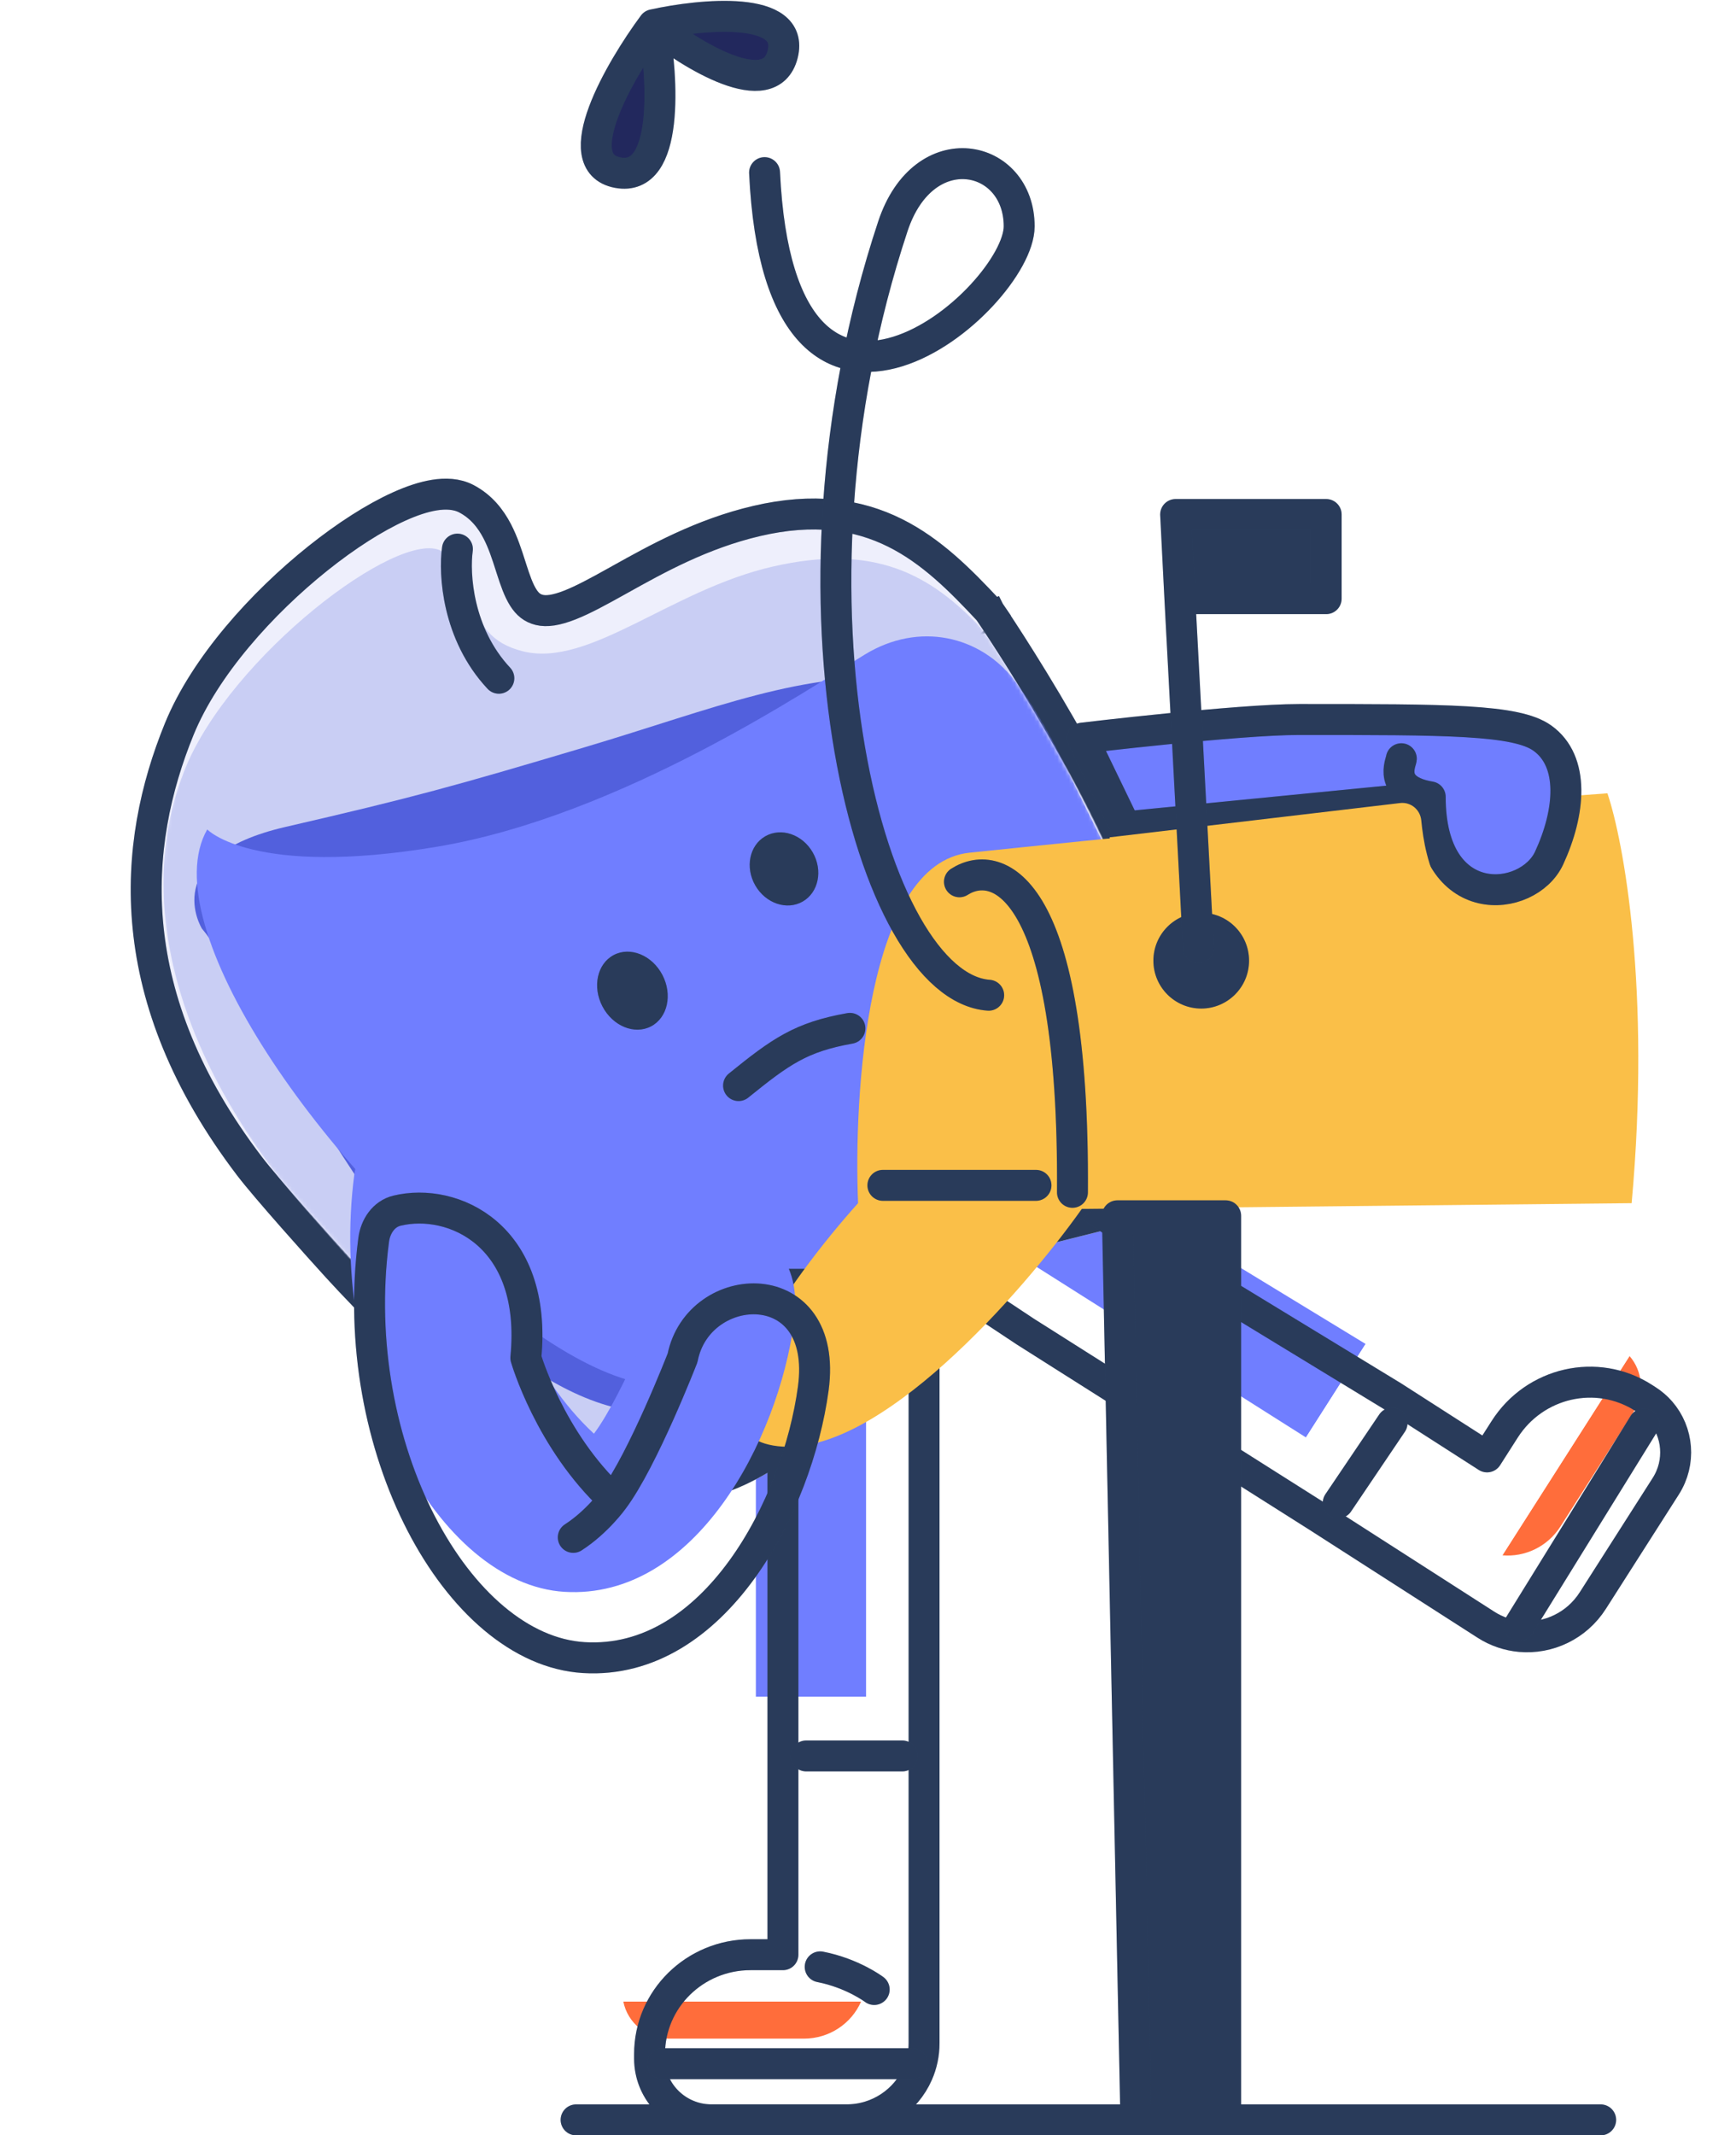 <svg width="449" height="552" viewBox="0 0 449 552" fill="none" xmlns="http://www.w3.org/2000/svg">
<g filter="url(#filter0_i_226_29664)">
<path fill-rule="evenodd" clip-rule="evenodd" d="M304.296 331.597L358.201 364.424L342.773 388.592L267.352 340.86L304.296 331.597Z" fill="#707EFF"/>
<path d="M236.264 316.665L248.427 297.611C249.329 296.199 251.186 295.777 252.576 296.668L304.296 331.597L267.352 340.86L237.148 320.836C235.758 319.945 235.363 318.077 236.264 316.665Z" fill="#334A70"/>
<path d="M236.264 316.665L248.427 297.611C249.329 296.199 251.186 295.777 252.576 296.668L304.296 331.597L267.352 340.86L237.148 320.836C235.758 319.945 235.363 318.077 236.264 316.665Z" fill="black" fill-opacity="0.2"/>
<path d="M427.467 382.041L408.599 411.598C405.227 416.881 399.347 419.565 393.579 419.057L426.463 367.542C429.883 371.466 430.445 377.375 427.467 382.041Z" fill="#FF6D3B"/>
<path d="M387.463 379.592L392.536 371.645C399.146 361.291 412.765 358.195 422.956 364.732L423.931 365.358C424.897 365.978 425.744 366.716 426.463 367.542L393.579 419.057C391.123 418.841 388.688 418.046 386.475 416.626L382.543 414.104L370.403 406.317L342.773 388.592L358.201 364.424L383.315 380.535C384.705 381.426 386.562 381.004 387.463 379.592Z" fill="white"/>
</g>
<path d="M254.807 293.348L306.449 328.224L360.274 361.003C360.3 361.019 360.327 361.036 360.353 361.053L384.617 376.617L389.169 369.486C396.938 357.315 413.012 353.601 425.108 361.361L426.083 361.986C427.372 362.813 428.506 363.801 429.472 364.91C434.051 370.165 434.776 378.025 430.834 384.2L411.965 413.758C407.773 420.326 400.446 423.681 393.232 423.046C390.151 422.774 387.094 421.775 384.323 419.998L380.391 417.475L368.251 409.688L340.631 391.97L340.621 391.964L265.22 344.245C265.207 344.237 265.194 344.228 265.181 344.22C265.171 344.213 265.16 344.206 265.149 344.199L234.965 324.188C231.695 322.067 230.843 317.723 232.897 314.506L245.061 295.451C247.121 292.223 251.433 291.183 254.728 293.296C254.754 293.313 254.781 293.331 254.807 293.348Z" stroke="#334A70" stroke-width="8" stroke-linejoin="round"/>
<path d="M254.807 293.348L306.449 328.224L360.274 361.003C360.3 361.019 360.327 361.036 360.353 361.053L384.617 376.617L389.169 369.486C396.938 357.315 413.012 353.601 425.108 361.361L426.083 361.986C427.372 362.813 428.506 363.801 429.472 364.91C434.051 370.165 434.776 378.025 430.834 384.2L411.965 413.758C407.773 420.326 400.446 423.681 393.232 423.046C390.151 422.774 387.094 421.775 384.323 419.998L380.391 417.475L368.251 409.688L340.631 391.97L340.621 391.964L265.22 344.245C265.207 344.237 265.194 344.228 265.181 344.22C265.171 344.213 265.16 344.206 265.149 344.199L234.965 324.188C231.695 322.067 230.843 317.723 232.897 314.506L245.061 295.451C247.121 292.223 251.433 291.183 254.728 293.296C254.754 293.313 254.781 293.331 254.807 293.348Z" stroke="black" stroke-opacity="0.2" stroke-width="8" stroke-linejoin="round"/>
<line x1="346.118" y1="388.501" x2="360.04" y2="367.888" stroke="#334A70" stroke-width="8" stroke-linecap="round"/>
<line x1="346.118" y1="388.501" x2="360.04" y2="367.888" stroke="black" stroke-opacity="0.2" stroke-width="8" stroke-linecap="round"/>
<line x1="392.929" y1="420.189" x2="425.149" y2="368.109" stroke="#334A70" stroke-width="8" stroke-linecap="round"/>
<line x1="392.929" y1="420.189" x2="425.149" y2="368.109" stroke="black" stroke-opacity="0.2" stroke-width="8" stroke-linecap="round"/>
<path d="M255.906 158.092L255.735 157.842L255.528 157.62C248.446 150.043 240.965 142.468 231.499 137.753C221.841 132.942 210.429 131.242 195.706 134.68C181.514 137.994 169.796 144.526 160.442 149.74C160.218 149.864 159.996 149.988 159.775 150.111C154.957 152.795 150.933 155.007 147.39 156.399C143.824 157.801 141.349 158.118 139.499 157.67C137.683 157.231 136.44 156.212 135.344 154.488C134.146 152.603 133.28 150.124 132.273 146.988C132.195 146.747 132.117 146.501 132.037 146.251C131.147 143.464 130.117 140.24 128.612 137.346C126.926 134.104 124.499 130.969 120.65 128.939C118.109 127.6 115.14 127.543 112.382 127.982C109.558 128.432 106.459 129.48 103.263 130.92C96.858 133.806 89.516 138.518 82.26 144.312C67.82 155.841 52.964 172.272 46.345 188.508C40.276 203.394 36.39 220.647 38.297 239.764C40.206 258.903 47.896 279.641 64.571 301.514C68.832 307.102 82.666 322.549 87.223 327.533C95.21 336.267 108.636 350.074 123.863 361.846C138.909 373.478 156.468 383.726 172.616 384.236C181.455 384.516 189.395 381.492 196.62 377.199C203.528 373.094 210.06 367.652 216.25 362.494C216.484 362.299 216.717 362.105 216.95 361.911C216.952 361.909 216.954 361.907 216.956 361.906L277.88 311.492L277.89 311.484C284.467 306.006 292.53 298.565 297.632 287.712C302.79 276.741 304.744 262.681 299.867 244.28C295.061 226.148 283.98 204.524 274.274 187.642C269.393 179.154 264.808 171.777 261.443 166.522C259.76 163.893 258.38 161.792 257.419 160.346C256.939 159.622 256.563 159.062 256.306 158.682C256.24 158.585 256.183 158.499 256.133 158.426C256.085 158.355 256.044 158.295 256.011 158.247L255.934 158.134L255.914 158.104L255.908 158.096L255.907 158.093C255.906 158.093 255.906 158.092 252.607 160.354L255.906 158.092Z" fill="#EEEFFC"/>
<path d="M255.906 158.092L255.735 157.842L255.528 157.62C248.446 150.043 240.965 142.468 231.499 137.753C221.841 132.942 210.429 131.242 195.706 134.68C181.514 137.994 169.796 144.526 160.442 149.74C160.218 149.864 159.996 149.988 159.775 150.111C154.957 152.795 150.933 155.007 147.39 156.399C143.824 157.801 141.349 158.118 139.499 157.67C137.683 157.231 136.44 156.212 135.344 154.488C134.146 152.603 133.28 150.124 132.273 146.988C132.195 146.747 132.117 146.501 132.037 146.251C131.147 143.464 130.117 140.24 128.612 137.346C126.926 134.104 124.499 130.969 120.65 128.939C118.109 127.6 115.14 127.543 112.382 127.982C109.558 128.432 106.459 129.48 103.263 130.92C96.858 133.806 89.516 138.518 82.26 144.312C67.82 155.841 52.964 172.272 46.345 188.508C40.276 203.394 36.39 220.647 38.297 239.764C40.206 258.903 47.896 279.641 64.571 301.514C68.832 307.102 82.666 322.549 87.223 327.533C95.21 336.267 108.636 350.074 123.863 361.846C138.909 373.478 156.468 383.726 172.616 384.236C181.455 384.516 189.395 381.492 196.62 377.199C203.528 373.094 210.06 367.652 216.25 362.494C216.484 362.299 216.717 362.105 216.95 361.911C216.952 361.909 216.954 361.907 216.956 361.906L277.88 311.492L277.89 311.484C284.467 306.006 292.53 298.565 297.632 287.712C302.79 276.741 304.744 262.681 299.867 244.28C295.061 226.148 283.98 204.524 274.274 187.642C269.393 179.154 264.808 171.777 261.443 166.522C259.76 163.893 258.38 161.792 257.419 160.346C256.939 159.622 256.563 159.062 256.306 158.682C256.24 158.585 256.183 158.499 256.133 158.426C256.085 158.355 256.044 158.295 256.011 158.247L255.934 158.134L255.914 158.104L255.908 158.096L255.907 158.093C255.906 158.093 255.906 158.092 252.607 160.354L255.906 158.092Z" stroke="#334A70" stroke-width="8"/>
<path d="M255.906 158.092L255.735 157.842L255.528 157.62C248.446 150.043 240.965 142.468 231.499 137.753C221.841 132.942 210.429 131.242 195.706 134.68C181.514 137.994 169.796 144.526 160.442 149.74C160.218 149.864 159.996 149.988 159.775 150.111C154.957 152.795 150.933 155.007 147.39 156.399C143.824 157.801 141.349 158.118 139.499 157.67C137.683 157.231 136.44 156.212 135.344 154.488C134.146 152.603 133.28 150.124 132.273 146.988C132.195 146.747 132.117 146.501 132.037 146.251C131.147 143.464 130.117 140.24 128.612 137.346C126.926 134.104 124.499 130.969 120.65 128.939C118.109 127.6 115.14 127.543 112.382 127.982C109.558 128.432 106.459 129.48 103.263 130.92C96.858 133.806 89.516 138.518 82.26 144.312C67.82 155.841 52.964 172.272 46.345 188.508C40.276 203.394 36.39 220.647 38.297 239.764C40.206 258.903 47.896 279.641 64.571 301.514C68.832 307.102 82.666 322.549 87.223 327.533C95.21 336.267 108.636 350.074 123.863 361.846C138.909 373.478 156.468 383.726 172.616 384.236C181.455 384.516 189.395 381.492 196.62 377.199C203.528 373.094 210.06 367.652 216.25 362.494C216.484 362.299 216.717 362.105 216.95 361.911C216.952 361.909 216.954 361.907 216.956 361.906L277.88 311.492L277.89 311.484C284.467 306.006 292.53 298.565 297.632 287.712C302.79 276.741 304.744 262.681 299.867 244.28C295.061 226.148 283.98 204.524 274.274 187.642C269.393 179.154 264.808 171.777 261.443 166.522C259.76 163.893 258.38 161.792 257.419 160.346C256.939 159.622 256.563 159.062 256.306 158.682C256.24 158.585 256.183 158.499 256.133 158.426C256.085 158.355 256.044 158.295 256.011 158.247L255.934 158.134L255.914 158.104L255.908 158.096L255.907 158.093C255.906 158.093 255.906 158.092 252.607 160.354L255.906 158.092Z" stroke="black" stroke-opacity="0.2" stroke-width="8"/>
<mask id="mask0_226_29664" style="mask-type:alpha" maskUnits="userSpaceOnUse" x="41" y="131" width="258" height="250">
<path d="M252.607 160.354C238.414 145.167 224.424 132.083 196.613 138.576C168.803 145.07 150.725 164.504 138.558 161.56C126.392 158.616 130.403 138.605 118.786 132.48C107.168 126.354 62.562 159.319 50.047 190.019C38.277 218.892 35.192 256.381 67.75 299.086C71.879 304.502 85.577 319.805 90.173 324.831C106.012 342.152 143.168 379.301 172.742 380.237C188.366 380.731 201.463 369.603 214.398 358.83L275.332 308.408C288.267 297.635 305.326 280.484 296.002 245.306C286.677 210.128 252.607 160.354 252.607 160.354Z" fill="#EEEFFC"/>
</mask>
<g mask="url(#mask0_226_29664)">
<path d="M254.176 162.83C240.662 148.354 226.143 140.432 199.82 146.475C173.497 152.518 152.443 172.613 135.295 168.383C118.148 164.153 125.158 148.273 114.124 142.408C103.09 136.543 59.553 169.779 47.828 198.863C36.801 226.216 40.944 263.503 71.978 304.177C75.914 309.335 88.96 323.919 93.336 328.709C108.419 345.219 143.786 380.639 171.812 381.655C186.618 382.192 198.98 371.688 211.189 361.519L268.706 313.927C280.915 303.758 304.65 277.077 295.662 243.648C286.674 210.22 254.176 162.83 254.176 162.83Z" fill="#C9CEF4"/>
<path d="M280.931 231.008C286.287 249.224 289.69 266.003 283.076 284.04C276.461 302.076 253.221 319.144 238.76 330.741C183.709 374.889 161.722 371.678 130.154 348.825C98.585 325.972 62.773 252.312 52.212 240.033C52.212 240.033 40.66 221.411 73.876 213.758C107.093 206.106 117.557 203.192 151.259 193.161C184.962 183.129 207.495 173.323 235.694 175.28C263.893 177.237 275.575 212.793 280.931 231.008Z" fill="#5260DD"/>
<g filter="url(#filter1_i_226_29664)">
<path d="M283.164 227.585C291.55 244.18 293.923 266.445 288.098 278.888C282.272 291.332 252.947 320.092 237.24 332.585C191.113 369.276 176.67 386.792 129.474 350.588C82.279 314.383 38.424 251.12 52.6 226.415C52.6 226.415 64.407 238.86 112.022 230.886C159.637 222.912 208.652 189.764 222.682 181.2C236.713 172.636 252.592 176.302 261.54 188.073C270.488 199.844 274.778 210.991 283.164 227.585Z" fill="#707EFF"/>
</g>
<path d="M191.021 280.632C201.915 271.818 207.138 268.083 219.823 265.838" stroke="#334A70" stroke-width="8" stroke-linecap="round"/>
<path d="M191.021 280.632C201.915 271.818 207.138 268.083 219.823 265.838" stroke="black" stroke-opacity="0.2" stroke-width="8" stroke-linecap="round"/>
<ellipse cx="8.762" cy="10.41" rx="8.762" ry="10.41" transform="matrix(0.885 -0.465 0.464 0.886 150.984 250.947)" fill="#334A70"/>
<ellipse cx="8.762" cy="10.41" rx="8.762" ry="10.41" transform="matrix(0.885 -0.465 0.464 0.886 150.984 250.947)" fill="black" fill-opacity="0.2"/>
<ellipse cx="8.576" cy="9.725" rx="8.576" ry="9.725" transform="matrix(0.866 -0.499 0.499 0.867 190.494 220.465)" fill="#334A70"/>
<ellipse cx="8.576" cy="9.725" rx="8.576" ry="9.725" transform="matrix(0.866 -0.499 0.499 0.867 190.494 220.465)" fill="black" fill-opacity="0.2"/>
<path d="M118.308 141.948C117.403 148.302 118.28 163.874 129.024 175.334" stroke="#334A70" stroke-width="8" stroke-linecap="round" stroke-linejoin="round"/>
<path d="M118.308 141.948C117.403 148.302 118.28 163.874 129.024 175.334" stroke="black" stroke-opacity="0.2" stroke-width="8" stroke-linecap="round" stroke-linejoin="round"/>
</g>
<g filter="url(#filter2_i_226_29664)">
<path fill-rule="evenodd" clip-rule="evenodd" d="M206.498 396.41V455.626H235V359.135L206.498 396.41Z" fill="#707EFF"/>
<path d="M231.985 345H209.513C207.848 345 206.498 346.325 206.498 347.96V396.41L235 359.135V347.96C235 346.325 233.65 345 231.985 345Z" fill="#334A70"/>
<path d="M231.985 345H209.513C207.848 345 206.498 346.325 206.498 347.96V396.41L235 359.135V347.96C235 346.325 233.65 345 231.985 345Z" fill="black" fill-opacity="0.2"/>
<path d="M184.061 544H218.919C225.552 544 231.247 540.058 233.705 534.429H172.221C173.3 539.883 178.191 544 184.061 544Z" fill="#FF6D3B"/>
<path d="M203.483 509.303H194.111C181.9 509.303 172 519.023 172 531.012V532.159C172 532.936 172.076 533.695 172.221 534.429H233.705C234.538 532.521 235 530.42 235 528.212V523.586V509.303V455.626H206.498V506.343C206.498 507.978 205.148 509.303 203.483 509.303Z" fill="white"/>
</g>
<path d="M231.985 341H209.513C205.709 341 202.498 344.047 202.498 347.96V396.41V455.626V505.303H194.111C179.76 505.303 168 516.745 168 531.012V532.159C168 533.198 168.102 534.217 168.297 535.205C169.749 542.546 176.295 548 184.061 548H218.919C227.166 548 234.285 543.094 237.371 536.031C238.42 533.628 239 530.982 239 528.212V523.586V509.303V455.626V359.135V347.96C239 344.047 235.79 341 231.985 341Z" stroke="#334A70" stroke-width="8" stroke-linejoin="round"/>
<path d="M231.985 341H209.513C205.709 341 202.498 344.047 202.498 347.96V396.41V455.626V505.303H194.111C179.76 505.303 168 516.745 168 531.012V532.159C168 533.198 168.102 534.217 168.297 535.205C169.749 542.546 176.295 548 184.061 548H218.919C227.166 548 234.285 543.094 237.371 536.031C238.42 533.628 239 530.982 239 528.212V523.586V509.303V455.626V359.135V347.96C239 344.047 235.79 341 231.985 341Z" stroke="black" stroke-opacity="0.2" stroke-width="8" stroke-linejoin="round"/>
<path d="M221.934 311.026C220.774 283.376 224.024 223.219 250.752 220.431C277.481 217.643 366.556 208.56 415.744 205.074C419.92 217.389 427.02 255.82 422.008 311.026L279.797 312.512C264.388 334.198 227.091 376.827 201.178 373.849C175.266 370.871 204.218 330.726 221.934 311.026Z" fill="#FABF48"/>
<path d="M168.981 6.395C181.475 3.634 205.656 1.298 202.427 14.04C199.197 26.783 178.784 14.253 168.981 6.395Z" fill="#22285D"/>
<path d="M168.981 6.395C160.331 18.076 146.376 42.074 159.754 44.622C173.133 47.171 171.48 20.199 168.981 6.395Z" fill="#22285D"/>
<path d="M255.713 257.272C225.342 255.148 198.536 156.258 230.932 58.501C238.956 34.29 263.6 39.677 263.6 58.501C263.6 77.325 201.784 130.634 197.747 44.622M168.981 6.395C160.331 18.076 146.376 42.074 159.754 44.622C173.133 47.171 171.48 20.199 168.981 6.395ZM168.981 6.395C181.475 3.634 205.656 1.298 202.427 14.04C199.197 26.783 178.784 14.253 168.981 6.395Z" stroke="#334A70" stroke-width="8" stroke-linecap="round" stroke-linejoin="round"/>
<path d="M255.713 257.272C225.342 255.148 198.536 156.258 230.932 58.501C238.956 34.29 263.6 39.677 263.6 58.501C263.6 77.325 201.784 130.634 197.747 44.622M168.981 6.395C160.331 18.076 146.376 42.074 159.754 44.622C173.133 47.171 171.48 20.199 168.981 6.395ZM168.981 6.395C181.475 3.634 205.656 1.298 202.427 14.04C199.197 26.783 178.784 14.253 168.981 6.395Z" stroke="black" stroke-opacity="0.2" stroke-width="8" stroke-linecap="round" stroke-linejoin="round"/>
<path d="M228.351 306.421H267.948" stroke="#334A70" stroke-width="8" stroke-linecap="round" stroke-linejoin="round"/>
<path d="M228.351 306.421H267.948" stroke="black" stroke-opacity="0.2" stroke-width="8" stroke-linecap="round" stroke-linejoin="round"/>
<path d="M248.15 227.948C258.119 221.598 277.923 228.764 277.379 308.226" stroke="#334A70" stroke-width="8" stroke-linecap="round" stroke-linejoin="round"/>
<path d="M248.15 227.948C258.119 221.598 277.923 228.764 277.379 308.226" stroke="black" stroke-opacity="0.2" stroke-width="8" stroke-linecap="round" stroke-linejoin="round"/>
<ellipse cx="310.686" cy="248.335" rx="12.374" ry="12.384" fill="#334A70"/>
<ellipse cx="310.686" cy="248.335" rx="12.374" ry="12.384" fill="black" fill-opacity="0.2"/>
<path d="M336.017 186C320.163 186 280 190.801 280 190.801L291.098 213.739L369.915 205.998C369.915 236.071 395.219 233.576 400.674 221.792C406.129 210.008 407.339 196.816 398.905 190.801C392.172 186 374.379 186 336.651 186L336.017 186Z" fill="#707EFF"/>
<path d="M362.441 196.135C362.395 197.039 358.742 204.137 369.915 205.998M369.915 205.998L291.098 213.739L280 190.801C280 190.801 320.163 186 336.017 186C374.18 186 392.135 185.973 398.905 190.801C407.339 196.816 406.129 210.008 400.674 221.792C395.219 233.576 369.915 236.071 369.915 205.998Z" stroke="#334A70" stroke-width="8" stroke-linecap="round" stroke-linejoin="round"/>
<path d="M362.441 196.135C362.395 197.039 358.742 204.137 369.915 205.998M369.915 205.998L291.098 213.739L280 190.801C280 190.801 320.163 186 336.017 186C374.18 186 392.135 185.973 398.905 190.801C407.339 196.816 406.129 210.008 400.674 221.792C395.219 233.576 369.915 236.071 369.915 205.998Z" stroke="black" stroke-opacity="0.2" stroke-width="8" stroke-linecap="round" stroke-linejoin="round"/>
<g filter="url(#filter3_i_226_29664)">
<path d="M151 428.5C118.32 426.519 89.633 374.052 96.648 320.525C97.109 317.011 99.239 313.802 102.681 312.967C117.038 309.481 139.094 319.177 136 351.005C136 351.005 142.122 372.325 158.616 387.622C166.298 377.379 176.542 351.005 176.542 351.005C180.639 330.259 214.443 328.648 210.346 358.941C206.248 389.234 184.804 430.549 151 428.5Z" fill="#707EFF"/>
</g>
<path d="M148.268 397.421C154.469 393.427 158.616 387.622 158.616 387.622M158.616 387.622C166.298 377.379 176.542 351.005 176.542 351.005C180.639 330.259 214.443 328.648 210.346 358.941C206.248 389.234 184.804 430.549 151 428.5C118.32 426.519 89.633 374.052 96.648 320.525C97.109 317.011 99.239 313.802 102.681 312.967C117.038 309.481 139.094 319.177 136 351.005C136 351.005 142.122 372.325 158.616 387.622Z" stroke="#334A70" stroke-width="8" stroke-linecap="round" stroke-linejoin="round"/>
<path d="M148.268 397.421C154.469 393.427 158.616 387.622 158.616 387.622M158.616 387.622C166.298 377.379 176.542 351.005 176.542 351.005C180.639 330.259 214.443 328.648 210.346 358.941C206.248 389.234 184.804 430.549 151 428.5C118.32 426.519 89.633 374.052 96.648 320.525C97.109 317.011 99.239 313.802 102.681 312.967C117.038 309.481 139.094 319.177 136 351.005C136 351.005 142.122 372.325 158.616 387.622Z" stroke="black" stroke-opacity="0.2" stroke-width="8" stroke-linecap="round" stroke-linejoin="round"/>
<path d="M362.111 207.596L287 216.456L288.593 228.539L373 231C369.175 223.927 368.089 217.148 367.594 212.066C367.324 209.284 364.886 207.268 362.111 207.596Z" fill="#FABF48"/>
<path d="M317.006 314.292H289L293.782 548H317.006V314.292Z" fill="#334A70"/>
<path d="M317.006 314.292H289L293.782 548H317.006V314.292Z" fill="black" fill-opacity="0.2"/>
<path d="M343 133H304.065L305.165 154.76H343V133Z" fill="#334A70"/>
<path d="M343 133H304.065L305.165 154.76H343V133Z" fill="black" fill-opacity="0.2"/>
<path d="M309.947 244.91L305.165 154.76M305.165 154.76L304.065 133H343V154.76H305.165ZM289 314.292H317.006V548H293.782L289 314.292Z" stroke="#334A70" stroke-width="8" stroke-linecap="round" stroke-linejoin="round"/>
<path d="M309.947 244.91L305.165 154.76M305.165 154.76L304.065 133H343V154.76H305.165ZM289 314.292H317.006V548H293.782L289 314.292Z" stroke="black" stroke-opacity="0.2" stroke-width="8" stroke-linecap="round" stroke-linejoin="round"/>
<line x1="149" y1="548" x2="414" y2="548" stroke="#334A70" stroke-width="8" stroke-linecap="round"/>
<line x1="149" y1="548" x2="414" y2="548" stroke="black" stroke-opacity="0.2" stroke-width="8" stroke-linecap="round"/>
<path d="M212.13 508.444C220.529 510.085 226.103 514.299 226.103 514.299" stroke="#334A70" stroke-width="8" stroke-linecap="round"/>
<path d="M212.13 508.444C220.529 510.085 226.103 514.299 226.103 514.299" stroke="black" stroke-opacity="0.2" stroke-width="8" stroke-linecap="round"/>
<line x1="208.5" y1="453.923" x2="233.374" y2="453.923" stroke="#334A70" stroke-width="8" stroke-linecap="round"/>
<line x1="208.5" y1="453.923" x2="233.374" y2="453.923" stroke="black" stroke-opacity="0.2" stroke-width="8" stroke-linecap="round"/>
<line x1="171.389" y1="533.483" x2="235.886" y2="533.483" stroke="#334A70" stroke-width="8" stroke-linecap="round"/>
<line x1="171.389" y1="533.483" x2="235.886" y2="533.483" stroke="black" stroke-opacity="0.2" stroke-width="8" stroke-linecap="round"/>
<defs>
<filter id="filter0_i_226_29664" x="224.791" y="285.188" width="212.601" height="141.938" filterUnits="userSpaceOnUse" color-interpolation-filters="sRGB">
<feFlood flood-opacity="0" result="BackgroundImageFix"/>
<feBlend mode="normal" in="SourceGraphic" in2="BackgroundImageFix" result="shape"/>
<feColorMatrix in="SourceAlpha" type="matrix" values="0 0 0 0 0 0 0 0 0 0 0 0 0 0 0 0 0 0 127 0" result="hardAlpha"/>
<feOffset dx="-5" dy="-17"/>
<feGaussianBlur stdDeviation="1.5"/>
<feComposite in2="hardAlpha" operator="arithmetic" k2="-1" k3="1"/>
<feColorMatrix type="matrix" values="0 0 0 0 0.142 0 0 0 0 0.17 0 0 0 0 0.425 0 0 0 0.34 0"/>
<feBlend mode="darken" in2="shape" result="effect1_innerShadow_226_29664"/>
</filter>
<filter id="filter1_i_226_29664" x="49.893" y="174.507" width="242.415" height="195.98" filterUnits="userSpaceOnUse" color-interpolation-filters="sRGB">
<feFlood flood-opacity="0" result="BackgroundImageFix"/>
<feBlend mode="normal" in="SourceGraphic" in2="BackgroundImageFix" result="shape"/>
<feColorMatrix in="SourceAlpha" type="matrix" values="0 0 0 0 0 0 0 0 0 0 0 0 0 0 0 0 0 0 127 0" result="hardAlpha"/>
<feOffset dx="1" dy="-12"/>
<feGaussianBlur stdDeviation="1"/>
<feComposite in2="hardAlpha" operator="arithmetic" k2="-1" k3="1"/>
<feColorMatrix type="matrix" values="0 0 0 0 0.322 0 0 0 0 0.376 0 0 0 0 0.867 0 0 0 0.6 0"/>
<feBlend mode="normal" in2="shape" result="effect1_innerShadow_226_29664"/>
</filter>
<filter id="filter2_i_226_29664" x="161" y="334" width="82" height="218" filterUnits="userSpaceOnUse" color-interpolation-filters="sRGB">
<feFlood flood-opacity="0" result="BackgroundImageFix"/>
<feBlend mode="normal" in="SourceGraphic" in2="BackgroundImageFix" result="shape"/>
<feColorMatrix in="SourceAlpha" type="matrix" values="0 0 0 0 0 0 0 0 0 0 0 0 0 0 0 0 0 0 127 0" result="hardAlpha"/>
<feOffset dx="-11" dy="-17"/>
<feGaussianBlur stdDeviation="1.5"/>
<feComposite in2="hardAlpha" operator="arithmetic" k2="-1" k3="1"/>
<feColorMatrix type="matrix" values="0 0 0 0 0.142 0 0 0 0 0.17 0 0 0 0 0.425 0 0 0 0.34 0"/>
<feBlend mode="darken" in2="shape" result="effect1_innerShadow_226_29664"/>
</filter>
<filter id="filter3_i_226_29664" x="88.583" y="305.295" width="126.104" height="127.28" filterUnits="userSpaceOnUse" color-interpolation-filters="sRGB">
<feFlood flood-opacity="0" result="BackgroundImageFix"/>
<feBlend mode="normal" in="SourceGraphic" in2="BackgroundImageFix" result="shape"/>
<feColorMatrix in="SourceAlpha" type="matrix" values="0 0 0 0 0 0 0 0 0 0 0 0 0 0 0 0 0 0 127 0" result="hardAlpha"/>
<feOffset dx="-5" dy="-17"/>
<feGaussianBlur stdDeviation="1.5"/>
<feComposite in2="hardAlpha" operator="arithmetic" k2="-1" k3="1"/>
<feColorMatrix type="matrix" values="0 0 0 0 0.322 0 0 0 0 0.376 0 0 0 0 0.867 0 0 0 0.6 0"/>
<feBlend mode="normal" in2="shape" result="effect1_innerShadow_226_29664"/>
</filter>
</defs>
</svg>
